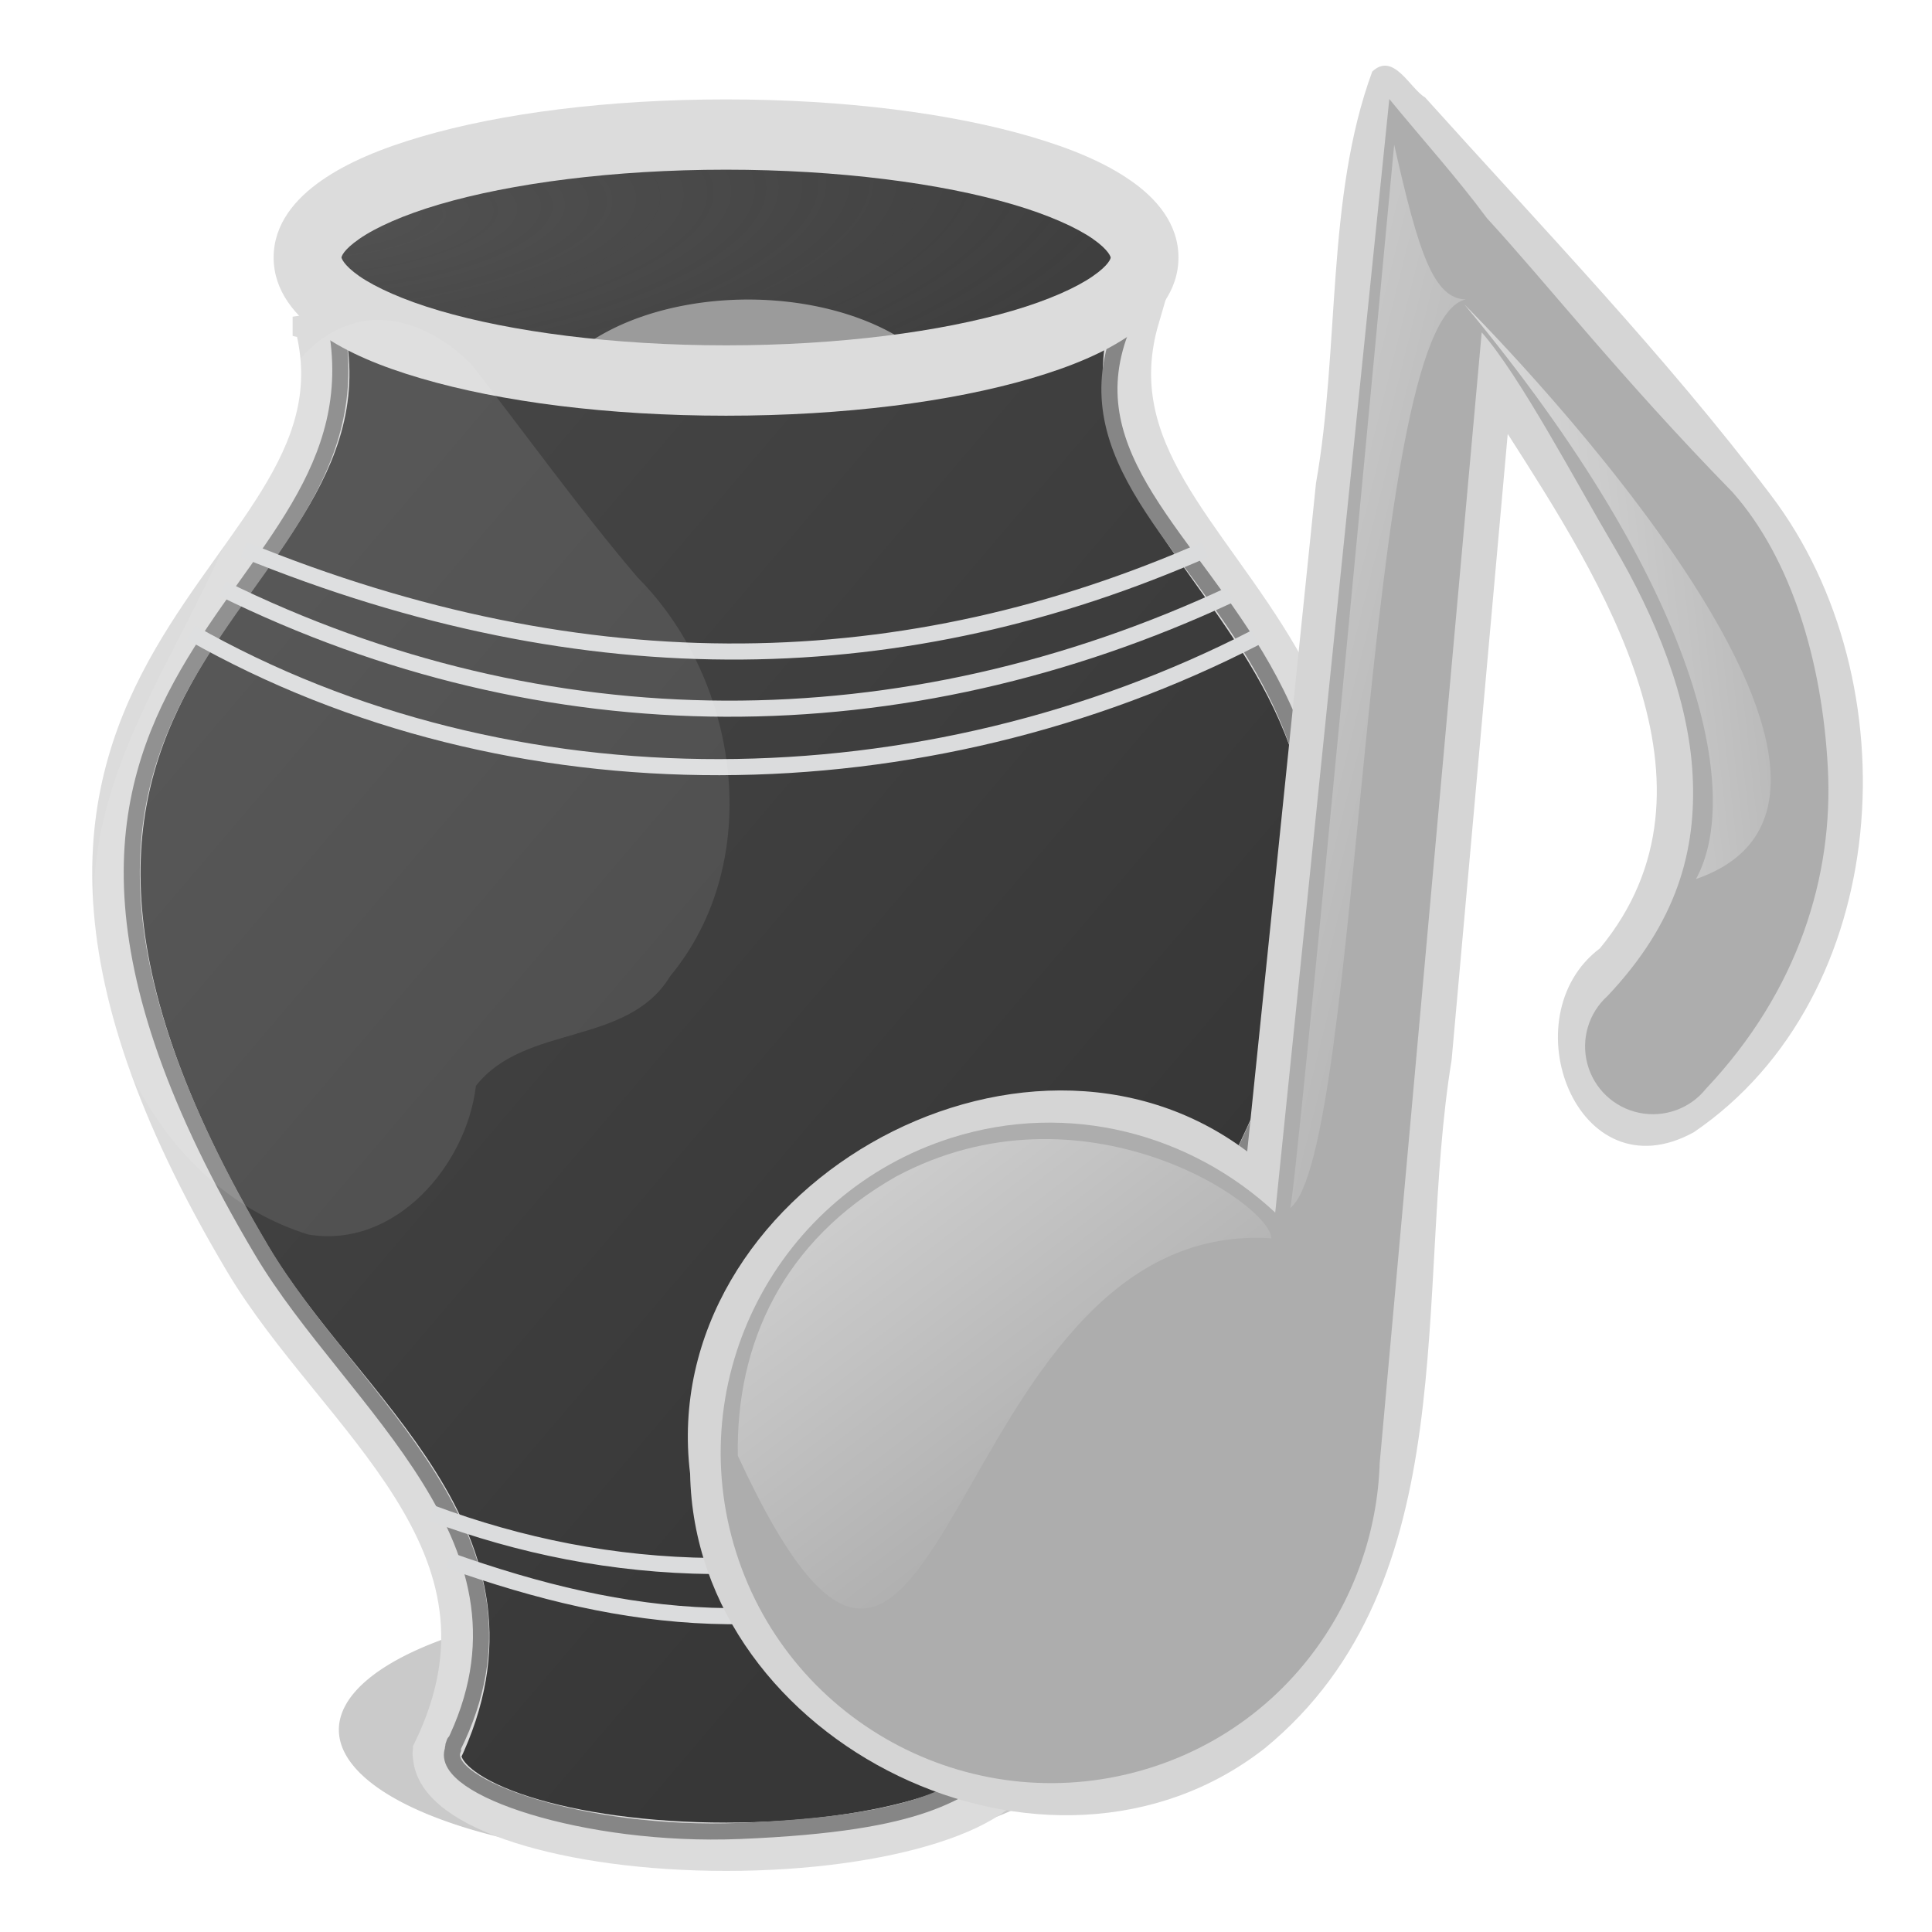 <svg xmlns="http://www.w3.org/2000/svg" xmlns:svg="http://www.w3.org/2000/svg" xmlns:xlink="http://www.w3.org/1999/xlink" id="svg2" width="120" height="120" version="1.1"><defs id="defs4"><linearGradient id="linearGradient3990"><stop id="stop3992" offset="0" stop-color="#373737" stop-opacity=".867"/><stop id="stop3994" offset="1" stop-color="#3f3f3f" stop-opacity="1"/></linearGradient><linearGradient id="linearGradient3676"><stop id="stop3678" offset="0" stop-color="#373737" stop-opacity="1"/><stop id="stop3680" offset="1" stop-color="#545454" stop-opacity="1"/></linearGradient><filter id="filter3976" width="1.543" height="2.086" x="-.271" y="-.543" color-interpolation-filters="sRGB"><feGaussianBlur id="feGaussianBlur3978" stdDeviation="59.727"/></filter><filter id="filter6837" width="1.068" height="1.616" x="-.034" y="-.308" color-interpolation-filters="sRGB"><feGaussianBlur id="feGaussianBlur6839" stdDeviation=".128"/></filter><linearGradient id="linearGradient10466" x1="95.225" x2="156.68" y1="4.425" y2="20.793" gradientTransform="scale(0.583,1.715)" gradientUnits="userSpaceOnUse" xlink:href="#linearGradient3579"/><linearGradient id="linearGradient10464" x1="71.088" x2="97.343" y1="-6.621" y2="37.164" gradientTransform="matrix(0.605,-0.063,0.17,1.637,0,0)" gradientUnits="userSpaceOnUse" xlink:href="#linearGradient3579"/><linearGradient id="linearGradient10462" x1="-19.04" x2="15.224" y1="52.714" y2="111.339" gradientTransform="matrix(1.269,-0.132,0.081,0.78,0,0)" gradientUnits="userSpaceOnUse" xlink:href="#linearGradient3579"/><linearGradient id="linearGradient3579"><stop id="stop3581" offset="0" stop-color="#fff" stop-opacity="1"/><stop id="stop3583" offset="1" stop-color="#fff" stop-opacity="0"/></linearGradient><radialGradient id="radialGradient4108" cx="887.34" cy="356.987" r="284" fx="887.34" fy="356.987" gradientTransform="matrix(0.055,0.484,-1.957,0.14,1215.569,-62.625)" gradientUnits="userSpaceOnUse" xlink:href="#linearGradient3990"/><linearGradient id="linearGradient4110" x1="702.875" x2="-843.674" y1="1266.052" y2="-51.187" gradientTransform="matrix(0.014,0,0,0.014,-331,1633.642)" gradientUnits="userSpaceOnUse" xlink:href="#linearGradient3676"/><filter id="filter3948-5" width="2.153" height="1.457" x="-.577" y="-.228" color-interpolation-filters="sRGB"><feGaussianBlur id="feGaussianBlur3950-3" stdDeviation="78.801"/></filter></defs><g id="layer1" transform="matrix(5,0,0,5,1692.566,-8174.985)"><g id="g4095" transform="translate(-3.812,0.312)"><path id="path6835" fill="#999" fill-opacity="1" stroke="none" d="m 16.625,21.188 a 4.5,0.5 0 1 1 -9,0 4.5,0.5 0 1 1 9,0 z" filter="url(#filter6837)" opacity=".723" transform="matrix(1.039,0,0,3.254,-338.414,1587.227)"/><path id="path3980" fill="url(#radialGradient4108)" fill-opacity="1" stroke="none" d="m 1112,436 a 284,72 0 1 1 -568,0 284,72 0 1 1 568,0 z" transform="matrix(0.018,0,0,0.023,-340.646,1627.869)"/><path id="path3970" fill="#9b9b9b" fill-opacity="1" stroke="none" d="m 1180,356 a 264,132 0 1 1 -528,0 264,132 0 1 1 528,0 z" filter="url(#filter3976)" transform="matrix(0.01,0,0,0.012,-334.568,1635.718)"/><path id="path3634" fill="url(#linearGradient4110)" fill-opacity="1" stroke="#dcdcdc" stroke-dasharray="none" stroke-miterlimit="4" stroke-opacity="1" stroke-width=".6" d="m -330.766,1638.619 c 0.986,3.372 -5.358,4.137 -0.859,11.704 1.151,1.937 3.62,3.5 2.352,6.127 -9.1e-4,0.024 -0.008,0.015 0,0.034 0.015,0.631 1.618,1.142 3.594,1.142 1.983,0 3.591,-0.514 3.594,-1.148 0.013,-0.075 -0.003,-0.088 -0.024,-0.135 -0.007,-0.021 -0.017,-0.042 -0.028,-0.062 -1.105,-2.537 1.272,-4.058 2.401,-5.957 4.498,-7.566 -1.846,-8.331 -0.86,-11.704 -1.72,0.403 -2.868,0.645 -3.858,0.754 l 0,0 c -0.433,0.045 -0.832,0.067 -1.227,0.068 -0.395,0 -0.794,-0.024 -1.227,-0.068 l 0,0 c -0.989,-0.109 -2.138,-0.351 -3.858,-0.754 z"/><path id="path3638" fill="none" stroke="#868686" stroke-dasharray="none" stroke-miterlimit="4" stroke-opacity="1" stroke-width=".2" d="m -330.532,1638.693 c 0.706,3.647 -5.304,4.145 -0.914,11.531 1.123,1.889 3.641,3.618 2.371,6.164 0.049,-0.143 -0.008,0.015 0,0.033 -0.179,0.461 1.637,1.087 3.56,1.009 2.368,-0.097 2.69,-0.501 3.283,-0.858 -1.325,-2.564 1.193,-4.457 2.336,-6.368 4.603,-7.699 -2.467,-8.424 -0.748,-11.709 -1.677,0.393 -2.877,0.99 -3.841,1.096 l 0,0 c -0.422,0.044 -0.811,0.065 -1.196,0.066 -0.386,0 -0.774,-0.023 -1.197,-0.066 l 0,0 c -0.965,-0.106 -1.941,-0.414 -3.619,-0.807 l -0.057,-0.023 -1e-5,5e-4 0.022,-0.066 10e-6,-5e-4 z"/><path id="path2854" fill="none" stroke="#dbdcdd" stroke-dasharray="none" stroke-linecap="butt" stroke-linejoin="miter" stroke-miterlimit="4" stroke-opacity="1" stroke-width=".2" d="m 7.016,6.75 c 4.281,1.748 8.239,1.626 11.938,0" transform="translate(-338.686,1634.763)"/><path id="path3628" fill="none" stroke="#dbdcdd" stroke-dasharray="none" stroke-linecap="butt" stroke-linejoin="miter" stroke-miterlimit="4" stroke-opacity="1" stroke-width=".2" d="m -331.936,1641.997 c 4.027,1.982 8.451,1.97 12.516,0.077"/><path id="path3630" fill="none" stroke="#dbdcdd" stroke-dasharray="none" stroke-linecap="butt" stroke-linejoin="miter" stroke-miterlimit="4" stroke-opacity="1" stroke-width=".2" d="m -332.327,1642.544 c 3.98,2.263 9.118,2.172 13.219,0.062"/><path id="path3632" fill="none" stroke="#dbdcdd" stroke-dasharray="none" stroke-linecap="butt" stroke-linejoin="miter" stroke-miterlimit="4" stroke-opacity="1" stroke-width=".2" d="m 9.347,18.719 c 2.207,0.82 4.616,0.934 7.353,-0.011" transform="translate(-338.686,1634.763)"/><path id="path3635" fill="none" stroke="#dbdcdd" stroke-dasharray="none" stroke-linecap="butt" stroke-linejoin="miter" stroke-miterlimit="4" stroke-opacity="1" stroke-width=".2" d="m 9.557,19.304 c 2.252,0.798 4.174,1.009 6.839,0.099" transform="translate(-338.686,1634.763)"/><path id="path2823" fill="#dcdcdc" fill-opacity="1" fill-rule="nonzero" stroke="none" stroke-width="92.346" d="m -325.682,1635.92 c -1.468,0 -2.796,0.172 -3.791,0.464 -0.497,0.146 -0.912,0.319 -1.234,0.543 -0.322,0.224 -0.595,0.538 -0.595,0.957 0,0.419 0.273,0.734 0.595,0.958 0.322,0.224 0.736,0.397 1.234,0.543 0.995,0.292 2.323,0.464 3.791,0.464 1.468,0 2.796,-0.172 3.791,-0.464 0.497,-0.146 0.912,-0.319 1.234,-0.543 0.322,-0.224 0.595,-0.539 0.595,-0.958 0,-0.419 -0.273,-0.734 -0.595,-0.957 -0.322,-0.224 -0.736,-0.397 -1.234,-0.543 -0.995,-0.292 -2.323,-0.464 -3.791,-0.464 z m 0,0.873 c 1.403,0 2.675,0.17 3.562,0.431 0.443,0.13 0.79,0.286 0.994,0.428 0.204,0.142 0.222,0.229 0.222,0.232 0,0.01 -0.018,0.091 -0.222,0.232 -0.204,0.142 -0.551,0.298 -0.994,0.428 -0.887,0.261 -2.158,0.431 -3.562,0.431 -1.403,0 -2.675,-0.17 -3.561,-0.431 -0.443,-0.13 -0.79,-0.287 -0.994,-0.428 -0.204,-0.142 -0.222,-0.229 -0.222,-0.232 0,-0.01 0.018,-0.091 0.222,-0.232 0.204,-0.142 0.551,-0.298 0.994,-0.428 0.887,-0.261 2.158,-0.431 3.561,-0.431 z" color="#000" direction="ltr" display="inline" enable-background="accumulate" font-family="Bitstream Charter" font-size="medium" font-stretch="normal" font-style="normal" font-variant="normal" font-weight="normal" letter-spacing="normal" overflow="visible" text-anchor="start" text-decoration="none" visibility="visible" word-spacing="normal" writing-mode="lr-tb" style="text-indent:0;text-align:start;line-height:normal;text-transform:none;block-progression:tb;marker:none;-inkscape-font-specification:Bitstream Charter"/><path id="path3701" fill="#fff" fill-opacity="1" stroke="none" d="m 148.25,291.406 c -54.195,3.794 -82.322,59.413 -92.367,106.563 -28.793,115.063 -118.489,209.629 -125.102,331.375 -8.059,112.34 53.805,237.203 166.188,272.187 67.302,11.312 122.878,-53.465 130.219,-115.437 38.012,-48.477 117.656,-30.369 150.824,-85.176 C 452.121,711.494 431.86,570.824 352.636,491.299 307.37,438.117 266.652,381.131 223.844,326.188 204.047,306.017 177.221,290.682 148.25,291.406 z" filter="url(#filter3948-5)" opacity=".307" transform="matrix(0.016,0,0,0.016,-332.424,1633.996)"/></g><g id="layer1-6" transform="matrix(0.213,-0.044,0.044,0.213,-335.98,1637.928)"><g id="g10453" transform="matrix(0.969,0,0,0.969,0.387,2.065)"><path id="path9681" fill="#d5d5d5" fill-opacity="1" stroke="none" d="M 69,2.312 C 64.818,9.035 63.838,17.888 60.846,25.398 56.866,37.984 52.886,50.57 48.906,63.156 37.907,50.659 14.277,58.408 12.906,75.115 9.97,90.805 28.317,105.002 42.812,97.812 56.487,90.625 56.861,73.186 61.795,60.316 65.363,48.492 68.932,36.668 72.5,24.844 76.159,34.411 81.361,47.872 71.683,55.64 65.645,58.49 67.398,69.674 74.906,67.375 88.047,61.916 92.919,43.969 86.961,31.515 82.542,22.222 76.95,13.348 71.741,4.432 70.978,3.749 70.475,1.402 69,2.312 z"/><path id="path1291" fill="#adadad" fill-opacity="1" stroke="none" d="M 69.658,4.101 67.341,11.442 49.795,67.018 C 45.861,61.473 39.221,58.093 31.981,58.844 21.291,59.953 13.516,69.527 14.626,80.218 15.735,90.909 25.309,98.683 36,97.574 44.428,96.699 50.959,90.523 52.838,82.725 L 72.209,18.671 c 1.691,2.962 3.679,9.845 5.045,13.829 1.629,4.754 2.529,9.796 1.853,14.228 -0.676,4.432 -2.667,8.334 -7.547,11.748 -1.302,0.76 -2.063,2.187 -1.973,3.692 0.09,1.505 1.014,2.828 2.398,3.427 1.384,0.6 2.989,0.376 4.149,-0.588 6.52,-4.562 9.904,-10.785 10.86,-17.056 0.956,-6.271 0.374,-12.566 -2.213,-17.065 C 79.722,22.997 76.581,16.662 73.875,12.148 72.628,9.449 71.064,6.783 69.658,4.101 z"/><path id="path2057" fill="url(#linearGradient10462)" fill-opacity="1" stroke="none" d="M 28.343,60.415 C 21.046,62.771 17.1,68.146 15.874,74.643 22.521,103.104 30.284,63.263 49.266,68.456 49.634,66.466 40.303,56.887 28.343,60.415 z"/><path id="path3587" fill="url(#linearGradient10464)" fill-opacity="1" stroke="none" d="M 50.706,66.934 C 55.507,64.662 65.41,16.594 71.681,16.581 69.841,16.151 69.51,13.341 69.395,6.79 69.067,7.842 50.921,67.156 50.706,66.934 z"/><path id="path5873" fill="url(#linearGradient10466)" fill-opacity="1" fill-rule="evenodd" stroke="none" d="m 71.542,16.852 c 0,0 22.417,33.863 6.518,35.93 3.657,-4.293 3.816,-16.534 -6.518,-35.93 z"/></g></g></g></svg>